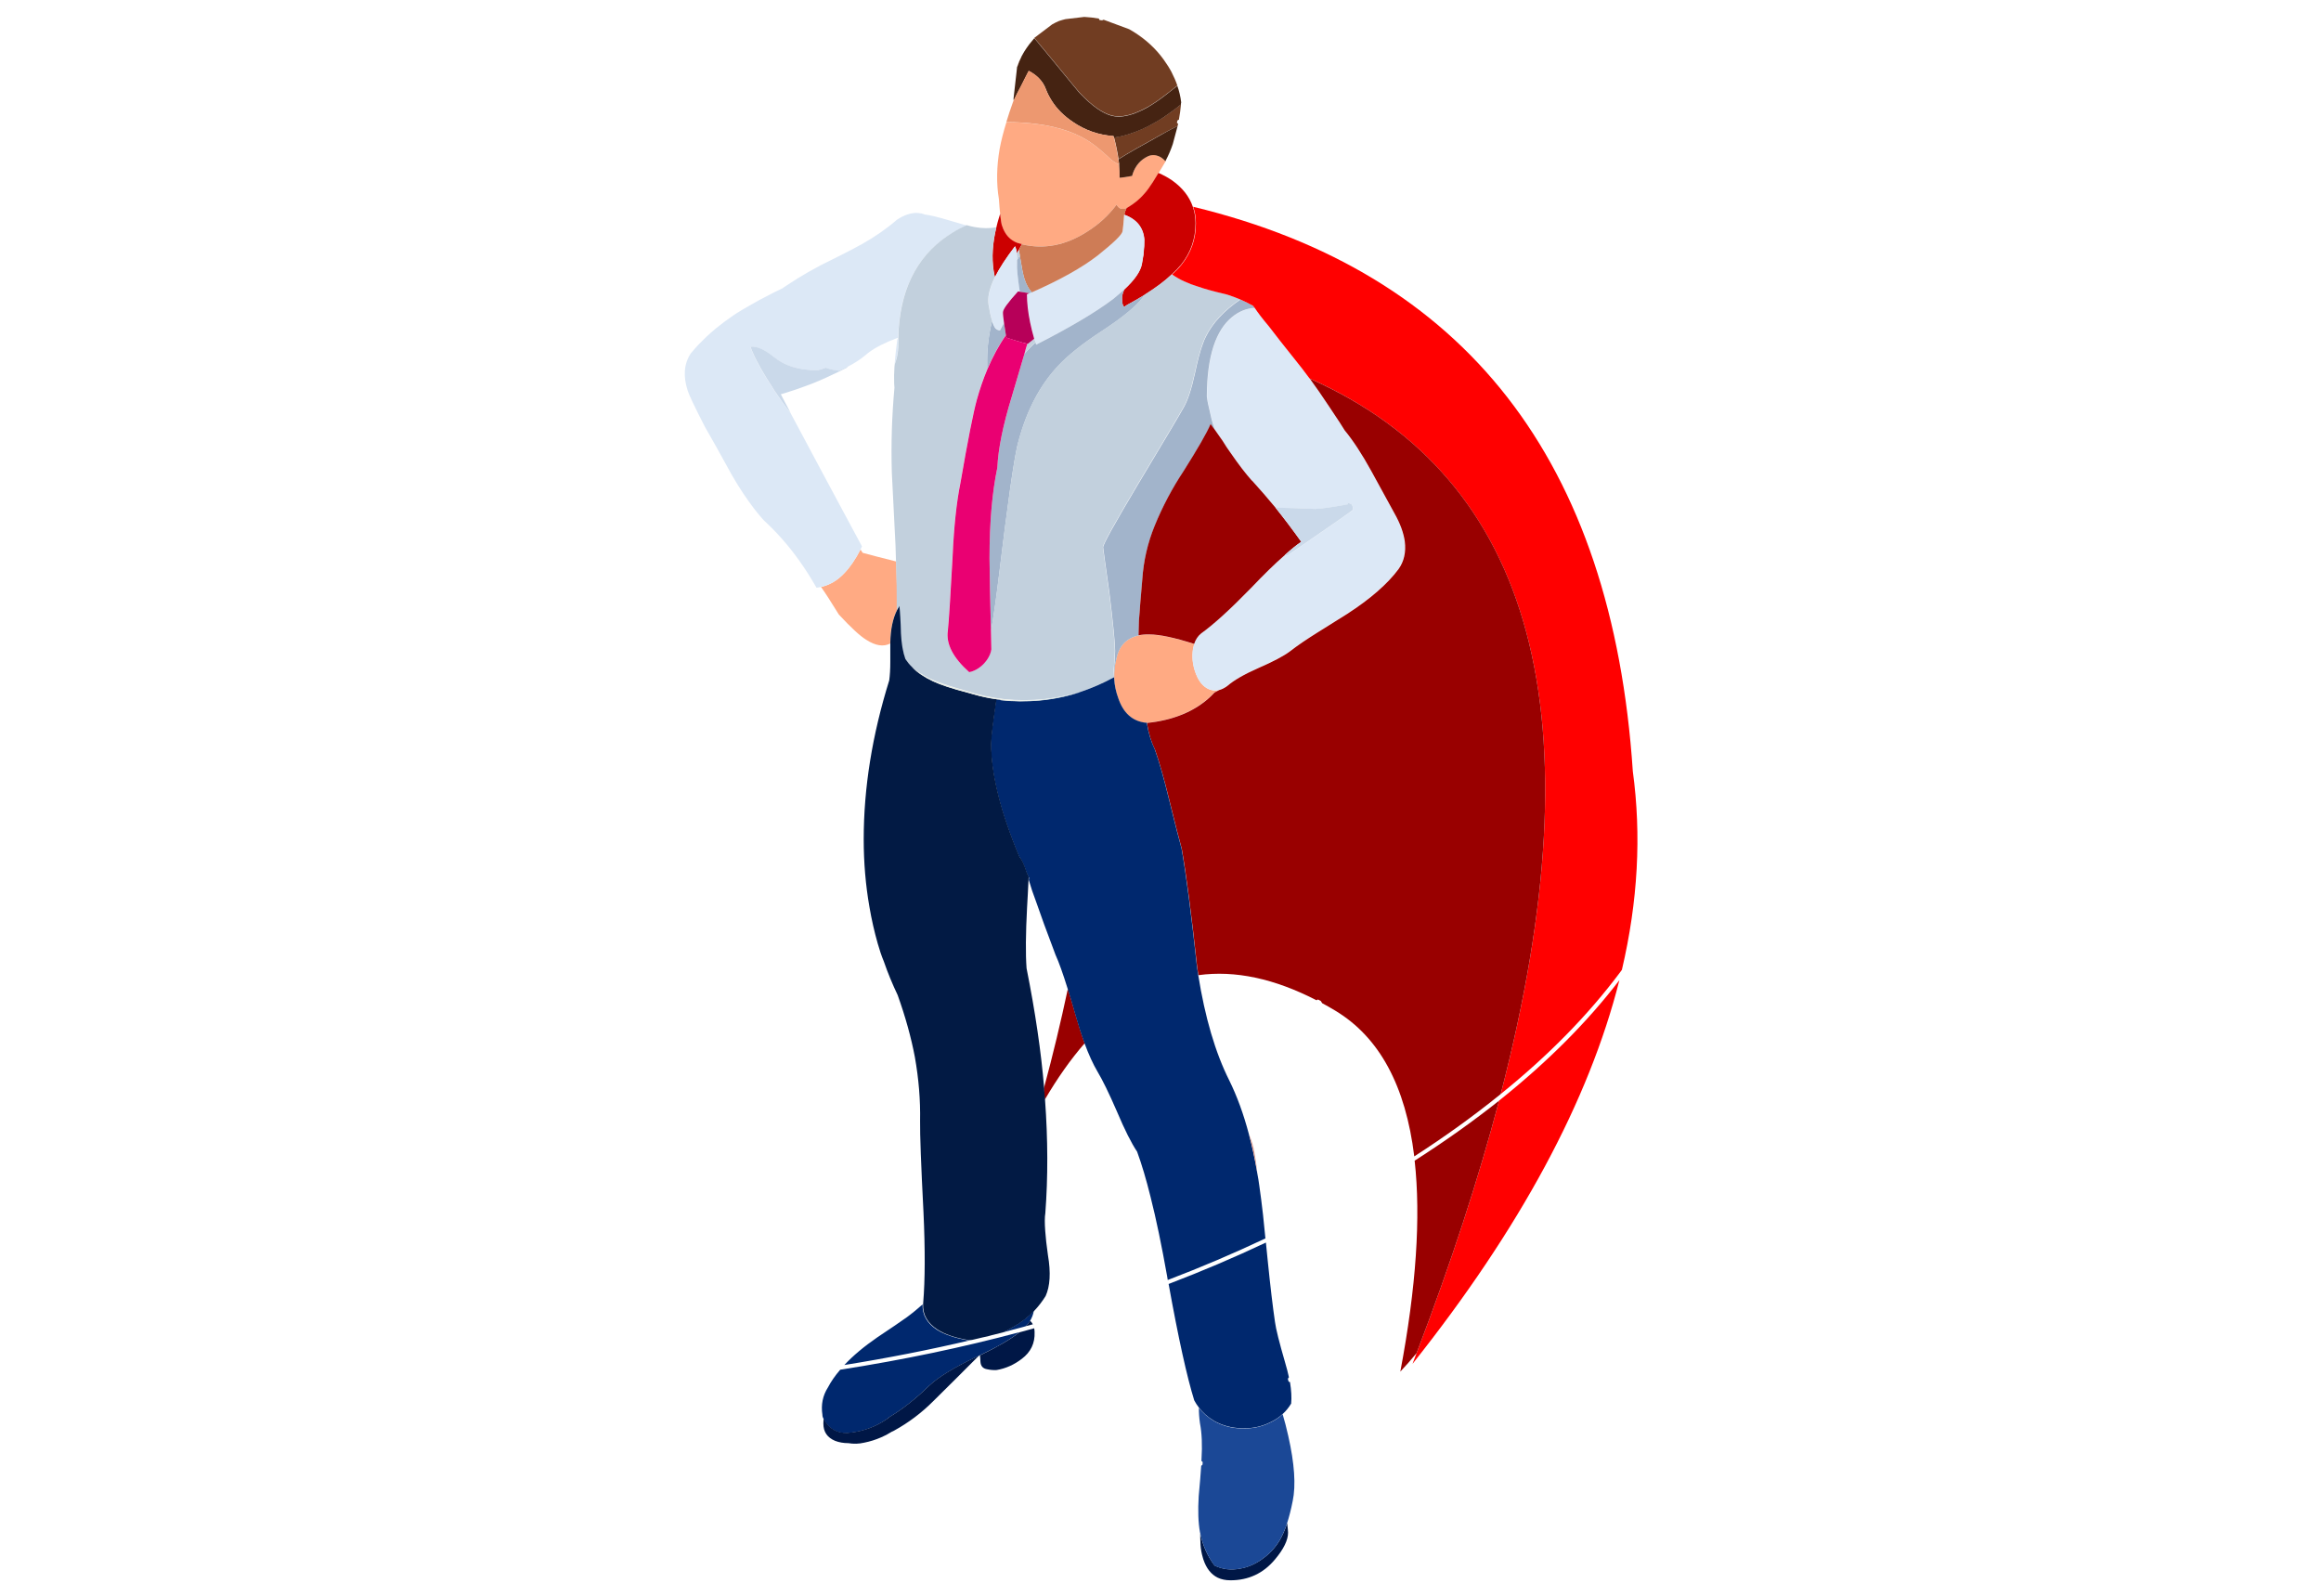 <?xml version="1.0" encoding="utf-8"?>
<!-- Generator: Adobe Illustrator 25.0.1, SVG Export Plug-In . SVG Version: 6.00 Build 0)  -->
<svg version="1.1" xmlns="http://www.w3.org/2000/svg" xmlns:xlink="http://www.w3.org/1999/xlink" x="0px" y="0px"
	 viewBox="0 0 2400 1650" style="enable-background:new 0 0 2400 1650;" xml:space="preserve">
<style type="text/css">
	.st0{fill-rule:evenodd;clip-rule:evenodd;fill:#FFAA83;}
	.st1{fill-rule:evenodd;clip-rule:evenodd;fill:#713D22;}
	.st2{fill-rule:evenodd;clip-rule:evenodd;fill:#452312;}
	.st3{fill-rule:evenodd;clip-rule:evenodd;fill:#ED9870;}
	.st4{fill-rule:evenodd;clip-rule:evenodd;fill:#CC0000;}
	.st5{fill-rule:evenodd;clip-rule:evenodd;fill:#DCE8F6;}
	.st6{fill-rule:evenodd;clip-rule:evenodd;fill:#CE7C56;}
	.st7{fill-rule:evenodd;clip-rule:evenodd;fill:#A2B4CB;}
	.st8{fill-rule:evenodd;clip-rule:evenodd;fill:#C2D0DD;}
	.st9{fill-rule:evenodd;clip-rule:evenodd;fill:#B70059;}
	.st10{fill-rule:evenodd;clip-rule:evenodd;fill:#EA0072;}
	.st11{fill-rule:evenodd;clip-rule:evenodd;fill:#FF0000;}
	.st12{fill-rule:evenodd;clip-rule:evenodd;fill:#990000;}
	.st13{fill-rule:evenodd;clip-rule:evenodd;fill:#CAD9EA;}
	.st14{fill-rule:evenodd;clip-rule:evenodd;fill:#00286E;}
	.st15{fill-rule:evenodd;clip-rule:evenodd;fill:#021A44;}
	.st16{fill-rule:evenodd;clip-rule:evenodd;fill:url(#SVGID_1_);}
	.st17{fill-rule:evenodd;clip-rule:evenodd;fill:#E09785;}
	.st18{fill-rule:evenodd;clip-rule:evenodd;fill:#001746;}
	.st19{fill-rule:evenodd;clip-rule:evenodd;fill:#1B4896;}
</style>
<g id="Ñëîé_2">
</g>
<g id="Ñëîé_1">
	<g>
		<path class="st0" d="M1210.2,72.4c-1.2-2.1-2.5-4.2-3.9-6.2c-7.7-12-17.7-22.2-29.9-30.4c-2.9-2-5.8-3.8-8.8-5.5
			c3,1.6,5.9,3.3,8.8,5.3c12.2,8.3,22.2,18.4,29.9,30.4C1207.7,68,1209,70.2,1210.2,72.4z M1056.2,58.6h-0.1l0.1-0.3
			c0.3-0.5,0.5-0.9,0.8-1.3c-0.2,0.4-0.5,0.8-0.7,1.2C1056.3,58.4,1056.2,58.5,1056.2,58.6z M1069.5,39.5c-1.8,2.2-3.5,4.2-5.1,6.2
			c-0.4,0.4-0.6,0.7-0.8,1.1c-1.4,2-2.8,4-4.2,6.1C1062.4,48,1065.8,43.5,1069.5,39.5z M1198.1,178.9c-4.6,7.6-7.9,12.9-10.1,15.8
			c-5.4,7.5-11.6,13.4-18.6,17.9c-1.4,0.9-2.8,1.8-4.3,2.6c-2.6,1-4.8,1.1-6.6,0.4c-1.6-0.7-2.9-2-3.9-4
			c-8.1,10.9-18.3,20.2-30.4,27.9c-22.1,14.2-44.6,18.5-67.5,13.1c-0.8-0.2-1.7-0.4-2.6-0.7c-0.6-0.2-1.2-0.4-1.9-0.5
			c-7.8-2.8-13.1-8.7-16-17.8c-0.2-0.3-0.3-0.7-0.4-1.1c-0.5-1.9-1.1-5.7-1.6-11.2c-0.4-4.1-0.9-9.3-1.3-15.5
			c-2.7-16.2-2.4-33.5,0.8-52c1.6-8.6,4-17.8,7-27.5c11,0.1,21.2,0.7,30.7,1.9c24.7,3.1,44.3,10.1,59,21c5.2,3.8,11.4,9.1,18.6,15.9
			c1.9,1.5,3.8,2.7,5.7,3.8c0.8,0.4,1.7,0.8,2.6,1.2c0.4,4.7,0.5,9.2,0.4,13.6c2.9-0.2,7.2-0.8,12.9-1.9c2.3-8.4,6.9-14.7,13.7-18.9
			c4-2.4,7.9-3.2,11.6-2.2c3.2,0.8,6.2,2.7,9.2,5.9c0.2-0.3,0.4-0.7,0.5-1.1c0.1,0.1,0.2,0.2,0.3,0.3
			C1203,170.8,1200.4,175.1,1198.1,178.9z M927.5,630.8c-4.4,8.7-6.7,19.9-7,33.4c0,0.1,0,0.6,0,1.2c-7,3.6-15.2,2.3-24.8-3.9
			c-6.3-3.8-15.7-12.5-28.3-26.1c-3.3-5.4-7-11.3-11-17.5c-2.3-3.6-4.8-7.2-7.4-11c9-2,17.1-6.8,24.1-14.3
			c5.8-6,11.4-14.1,16.7-24.4c0.7,1.1,1.4,2.3,2.2,3.4c7.6,2.1,19.2,5.1,34.8,9C927.3,597.3,927.6,614.1,927.5,630.8z M1234.9,666
			c-0.8,2.4-1.4,5-1.6,7.9c-0.7,7.9,0.5,15.6,3.5,23.2c3.1,7.7,7.4,12.8,12.9,15.4c3.5,1.6,7.1,1.9,10.8,0.9c-1.7,1-3.3,1.8-4.9,2.6
			c-8.8,9.5-19.7,17-32.6,22.4c-11.4,4.7-23.8,7.7-37.2,9c-0.4,0.1-0.7,0.1-1.1,0.1c-13.6-1.6-23.1-10.1-28.3-25.3
			c-2.5-6.7-3.9-13.4-4.3-20.2c0-0.5,0-1,0-1.5c-0.2-6.4,0.5-12.8,2.2-19.3c2.8-13.4,10.5-21.5,23-24.1c3.4-0.7,7.1-1,11.2-0.9
			C1198.9,656.1,1214.4,659.4,1234.9,666z"/>
		<path class="st1" d="M1136.4,19.2c0,0.2,0,0.3,0,0.5c0.1,0.3,0.2,0.6,0.4,0.8c0.2,0.2,0.5,0.3,0.8,0.3c0.3,0,0.5,0.1,0.8,0.1
			c0.2,0,0.4,0.1,0.7,0.1c0.3,0.1,0.6,0,0.9-0.1c0.4-0.2,0.8-0.4,1.2-0.5l26.4,9.8c3,1.7,5.9,3.5,8.8,5.5
			c12.2,8.3,22.2,18.4,29.9,30.4c1.4,2,2.7,4.1,3.9,6.2l1.1,2c2.4,4.7,4.5,9.4,6.1,14.1c-4.3,3.6-9,7.3-14,11
			c-5.9,4.5-11.5,8.3-16.8,11.3c-0.8,0.4-1.5,0.8-2.3,1.2c-0.5,0.3-1,0.5-1.5,0.8c-0.9,0.5-1.8,0.9-2.7,1.3
			c-8.7,4.2-16.6,6.3-23.6,6.3c-2.2,0-4.4-0.3-6.7-0.8c-9.7-2.5-20.7-10.2-33-23.2c-0.7-0.7-1.3-1.4-2-2.2c-0.8-1-1.6-1.9-2.3-2.8
			c-2.1-2.6-4.2-5.1-6.2-7.5c-5-6.1-9.6-11.6-13.6-16.6c-6.2-7.5-11.2-13.6-15.1-18.3c-0.2-0.2-0.4-0.5-0.7-0.7
			c-0.2-0.3-0.4-0.7-0.7-0.9c-2.3-2.9-4.6-5.6-6.7-8.1l18.5-14c2.3-1.3,4.7-2.5,7.1-3.5c2.2-0.7,4.4-1.4,6.6-1.9l19.5-2.3
			C1126.2,17.8,1131.3,18.3,1136.4,19.2z M1219.1,123.2c0,0.2-0.1,0.5-0.1,0.7c-0.2,0-0.4,0-0.5,0c-0.3,0.1-0.5,0.2-0.7,0.4
			c-0.2,0.2-0.3,0.4-0.4,0.7c-0.1,0.4-0.2,0.9-0.3,1.3c-0.1,0.3,0,0.6,0.1,0.9c0.2,0.3,0.4,0.4,0.7,0.5l0.3,0.1
			c0,0.2-0.1,0.4-0.1,0.7c-0.1,0.6-0.3,1.2-0.4,1.8c-4.9,2.4-10.4,5.2-16.4,8.5c-4.8,2.6-10,5.6-15.6,8.8c-3.5,1.9-6.8,3.8-10,5.5
			c-7.5,4.3-13.9,8.1-19.1,11.4c-1.1-7.2-2.6-14.6-4.6-22.4c5-0.7,10.1-1.9,15.2-3.5c9.1-2.8,18.4-7,27.9-12.5
			c2.1-1.2,4.3-2.5,6.5-3.9c0.7-0.5,1.4-0.9,2-1.3c0.5-0.4,1-0.7,1.5-1.1c0.5-0.3,1.1-0.7,1.6-1.1c0.1-0.1,0.3-0.2,0.4-0.3
			c5.3-3.6,10-7.1,14-10.4l0.1-0.1C1220.7,113.3,1220,118.4,1219.1,123.2z"/>
		<path class="st2" d="M1069.5,39.5c2.2,2.5,4.4,5.2,6.7,8.1c0.2,0.3,0.5,0.6,0.7,0.9c0.2,0.2,0.5,0.4,0.7,0.7
			c3.9,4.7,8.9,10.8,15.1,18.3c4,4.9,8.6,10.5,13.6,16.6c2,2.4,4.1,5,6.2,7.5c0.7,0.9,1.5,1.9,2.3,2.8c0.7,0.8,1.4,1.5,2,2.2
			c12.3,12.9,23.3,20.7,33,23.2c2.3,0.5,4.6,0.8,6.7,0.8c7,0,14.8-2.1,23.6-6.3c0.9-0.4,1.8-0.9,2.7-1.3c0.5-0.3,1-0.5,1.5-0.8
			c0.8-0.4,1.5-0.8,2.3-1.2c5.3-3.1,10.9-6.8,16.8-11.3c5-3.8,9.7-7.5,14-11c2,5.6,3.3,11.3,4,17.2c-0.2,0.7-0.3,1.4-0.3,2.2
			l-0.1,0.1c-4,3.3-8.7,6.8-14,10.4c-0.1,0.1-0.3,0.2-0.4,0.3c-0.6,0.4-1.1,0.7-1.6,1.1c-0.5,0.3-1,0.7-1.5,1.1
			c-0.7,0.4-1.3,0.9-2,1.3c-2.2,1.4-4.3,2.7-6.5,3.9c-9.5,5.6-18.8,9.7-27.9,12.5c-5.1,1.6-10.2,2.8-15.2,3.5
			c-0.2-0.5-0.4-1.1-0.5-1.6c-15.3-1.1-29.2-5.9-41.8-14.5c-9.3-6.2-16.7-13.5-22.1-22.1c-2.3-3.6-4.3-7.5-5.9-11.6
			c-1.6-4.6-4.3-8.7-8-12.3c-2.7-2.6-6-4.9-9.8-6.9c-0.7,1.3-1.3,2.5-1.9,3.6c-2.5,4.9-4.5,8.8-5.9,11.7c-3.2,5.9-5.8,11-7.8,15.4
			v-0.3c0-0.3-0.1-0.5-0.1-0.8c0-0.2-0.1-0.5-0.1-0.7l3.2-28.3l0.5-4.7c0.1-0.2,0.2-0.4,0.3-0.5c1.1-3.4,2.5-6.7,4.2-10
			c0.1-0.1,0.1-0.2,0.1-0.4c0.2-0.4,0.4-0.8,0.7-1.2c0.4-0.7,0.8-1.4,1.2-2.2c0.1-0.2,0.2-0.3,0.3-0.4v-0.1c0.3-0.5,0.6-1,0.9-1.5
			c1.3-2,2.7-4.1,4.2-6.1c0.2-0.4,0.5-0.7,0.8-1.1C1066,43.7,1067.7,41.7,1069.5,39.5z M1217.7,130.3l-5,18.7
			c-2,5.9-4.4,11.5-7.1,16.6c-0.2,0.4-0.3,0.7-0.5,1.1c-2.9-3.2-6-5.2-9.2-5.9c-3.7-1-7.6-0.3-11.6,2.2
			c-6.8,4.1-11.4,10.4-13.7,18.9c-5.7,1.1-10.1,1.7-12.9,1.9c0.1-4.4,0-8.9-0.4-13.6c-0.2-1.8-0.4-3.7-0.7-5.5
			c5.2-3.3,11.6-7.1,19.1-11.4c3.1-1.7,6.4-3.6,10-5.5c5.6-3.2,10.8-6.1,15.6-8.8C1207.3,135.5,1212.8,132.7,1217.7,130.3z"/>
		<path class="st3" d="M1157.2,170c-0.9-0.4-1.7-0.8-2.6-1.2c-1.9-1-3.8-2.3-5.7-3.8c-7.2-6.8-13.4-12.1-18.6-15.9
			c-14.7-10.9-34.3-17.9-59-21c-9.5-1.2-19.7-1.8-30.7-1.9c2-6.6,4.2-13.4,6.7-20.2c0.2-0.4,0.4-0.8,0.5-1.3
			c0.1-0.3,0.2-0.5,0.3-0.8c2-4.3,4.6-9.4,7.8-15.4c1.4-2.9,3.4-6.8,5.9-11.7c0.6-1.1,1.2-2.3,1.9-3.6c3.8,2,7.1,4.3,9.8,6.9
			c3.7,3.5,6.3,7.6,8,12.3c1.6,4.1,3.6,7.9,5.9,11.6c5.4,8.6,12.8,15.9,22.1,22.1c12.6,8.6,26.5,13.5,41.8,14.5
			c0.2,0.5,0.4,1.1,0.5,1.6c2,7.7,3.5,15.2,4.6,22.4C1156.8,166.4,1157,168.2,1157.2,170z M1051.8,68.6c1.1-3.4,2.5-6.7,4.2-10h0.1
			c-1.7,3.3-3,6.6-4.2,10c-0.1,0.2-0.2,0.3-0.3,0.5C1051.8,69,1051.8,68.8,1051.8,68.6z"/>
		<path class="st4" d="M1183.8,304.7c-6,3.7-12.5,7.4-19.5,11.2c-0.7,0.9-1.3,1.3-1.9,1.1c-1.4-0.5-2.2-3.5-2.2-8.9
			c0-2.5,0.8-5.4,2.4-8.9c10.5-9.8,16.6-18.4,18-25.9c0.5-2.7,1-5.2,1.3-7.7c0.4-1.4,0.5-2.7,0.5-3.9c0.6-5.1,0.9-9.8,0.8-14
			c-1.1-12.5-8-21.1-20.7-25.7c0.5-2.5,1.3-4.8,2.4-6.9c1.5-0.8,2.9-1.6,4.3-2.6c7-4.5,13.2-10.4,18.6-17.9
			c2.2-2.9,5.5-8.1,10.1-15.8c5.1,2.2,9.8,4.8,14.1,7.7c10.7,7.6,17.8,16.7,21.4,27.2c1.9,5.4,2.8,11.1,2.8,17.2
			c0,16-4.9,30.2-14.8,42.6c-2.8,3.4-6.1,6.8-9.8,10.2C1204.4,290.7,1195.1,297.7,1183.8,304.7z M1028.8,286.5
			c-0.4-1.3-0.8-3.5-1.3-6.5c-2.1-13.4-1.2-28.4,2.8-45c0.7-3.2,1.6-6.4,2.6-9.7c0.4-1.4,0.9-2.8,1.3-4.2c0.6,5.5,1.1,9.2,1.6,11.2
			c0.1,0.4,0.2,0.7,0.4,1.1c2.9,9.1,8.3,15,16,17.8c0.6,0.2,1.3,0.4,1.9,0.5c0.9,0.2,1.7,0.5,2.6,0.7c-0.6,1.2-1.3,2.4-1.9,3.5
			c-0.4,0.8-0.8,1.6-1.2,2.3c-0.7,1.3-1.4,2.5-2.2,3.8c0-0.9-0.1-1.7-0.3-2.4c-0.2-1.1-0.5-2.3-1.1-3.8c-0.2-0.4-0.4-0.7-0.5-1.1
			C1040.4,266.6,1033.5,277.2,1028.8,286.5z"/>
		<path class="st5" d="M1051.4,262c0.2,1.9,0.3,4.1,0.3,6.7c0,1,0,2.1,0,3.2c-0.4,5.1,0.6,15,2.8,29.6l-1.8-0.3
			c-10.4,11.3-15.6,18.5-15.6,21.6c-0.1,1.8,0.3,5.4,1.1,11l-4,7.5c-2,0-3.7-0.8-5.1-2.4c-1.4-2.2-2.5-4.6-3.2-7.3
			c-1.6-5.4-2.8-11-3.5-16.7c-0.5-3.6-0.5-7.3,0.3-11c1-5.3,3.1-11.1,6.2-17.5c4.7-9.4,11.6-19.9,20.7-31.8c0.2,0.4,0.4,0.7,0.5,1.1
			c0.5,1.4,0.9,2.7,1.1,3.8C1051.3,260.3,1051.4,261.1,1051.4,262z M1162.7,222c12.8,4.7,19.7,13.2,20.7,25.7
			c0.1,4.2-0.2,8.9-0.8,14c0,1.2-0.2,2.5-0.5,3.9c-0.4,2.4-0.8,5-1.3,7.7c-1.5,7.4-7.5,16.1-18,25.9c-3.5,3.2-7.4,6.5-11.9,10
			c-18,13.7-44.4,29.4-79.5,47.1c-0.2-0.8-0.5-1.5-0.7-2.3c-0.4-1.2-0.8-2.5-1.2-3.8c-3.4-11.7-5.7-22.5-6.7-32.5
			c-0.5-4.7-0.8-9.2-0.8-13.5c0.8-0.4,1.6-0.7,2.4-1.1c0.8-0.4,1.7-0.7,2.6-1.1c29.4-12.9,52-25.6,68-38
			c16.7-13.3,25.3-21.7,25.9-25.3c0.5-3.6,1.1-9.2,1.6-17C1162.5,221.9,1162.6,222,1162.7,222z M889.8,568.2
			c-5.3,10.2-10.9,18.4-16.7,24.4c-7.1,7.5-15.1,12.3-24.1,14.3c-1.5,0.4-3.1,0.6-4.7,0.8c-5.7-10-11.7-19.5-18.1-28.4
			c-11-15.4-23.2-29.2-36.4-41.3c-0.5-0.6-1.1-1.2-1.6-1.8c-2.7-3.1-5.4-6.3-8.1-9.8c-7.6-9.9-15.4-21.5-23.2-35
			c-12.4-22.6-21.7-39.3-28-50.1c-10.8-21-16.7-33.5-17.8-37.4c-4.9-15.1-3.8-27.9,3.2-38.5c2.7-3.3,5.6-6.5,8.6-9.7
			c2.5-2.6,5.2-5.2,7.9-7.8c3.1-2.9,6.4-5.8,9.8-8.6c5.3-4.3,10.9-8.5,17-12.7c1.5-1,3.1-2,4.7-3.1c3.7-2.3,7.7-4.7,12-7.1
			c3.3-1.9,6.7-3.8,10.2-5.8c4.8-2.6,9.9-5.2,15.2-7.9c2.8-1.4,5.8-2.8,8.8-4.3v0.1c1.3-0.9,2.5-1.7,3.8-2.6
			c7.9-5.3,15.8-10.2,23.7-14.7c2.9-1.6,5.7-3.2,8.6-4.7c1.3-0.7,2.7-1.5,4-2.2c1.1-0.5,2.1-1.1,3.2-1.6c6-2.9,11.7-5.8,17.2-8.6
			c7.8-3.9,15.2-7.8,22.1-11.6c13.3-7.4,25.4-15.8,36.4-25.3c7.5-5,14.8-7.4,21.8-7c2.5,0.2,4.8,0.7,7,1.6
			c5.7,0.7,14.3,2.8,25.6,6.2c6.8,2,12.7,3.7,17.5,5.1c-5,2.3-9.8,4.8-14.3,7.5c-34,20.6-52.7,53.7-56,99.4l-0.3,9.7
			c0,0.9,0,2,0,3.2c0.2,9.3-1.1,17.3-3.8,24c0.7-8.3,1.6-16.5,2.7-24.8v-0.3c0.2-0.2,0.3-0.4,0.3-0.8v-0.3c0-0.2,0.2-0.4,0.5-0.5
			c0-0.4-0.2-0.6-0.5-0.8c-12.8,4.8-22.7,9.8-29.6,15c-1.2,0.8-2.2,1.7-3.2,2.6c-3.1,2.6-6.5,5.1-10.2,7.4c-3,1.9-6.3,3.7-9.7,5.4
			c-2.5,1.3-5.1,2.5-7.8,3.6c-4.9-0.6-9.6-1.6-13.9-3.1c-4.9,1.8-8,2.7-9.3,2.6c-18.1,0-32.8-4.5-43.9-13.5
			c-10.1-8.1-18.2-11.7-24.5-10.8c3.8,10.8,12.1,26,25.1,45.8c0.7,1.1,1.4,2.2,2.2,3.2c3.7,5.5,7,10.2,10,14.1
			c1.5,2.1,3,3.9,4.3,5.5l9.8,18.3l22.1,41.4l10.9,20.3l8.9,16.6l22.1,41.1C890.9,566,890.3,567.1,889.8,568.2z M1354.1,391.3
			c6.6,9,13.2,18.5,19.8,28.6c9.4,14,14.8,22.3,16.2,24.8c8.6,10.4,17.8,24.4,27.5,42l24.2,44.2c5.7,10.1,9.2,19.6,10.5,28.6
			c1.4,11.3-0.7,20.9-6.5,28.8c-11.3,15.3-29,30.7-53.1,46.3c-13.5,8.4-23.5,14.7-30.2,18.9c-12,7.5-21.7,14.2-29.1,19.9
			c-6.1,4.7-17,10.4-32.6,17.2c-14.5,6.5-25.1,12.6-31.8,18.3c-2.9,2.3-5.8,3.8-8.6,4.4c-3.6,1-7.2,0.7-10.8-0.9
			c-5.6-2.5-9.9-7.6-12.9-15.4c-3.1-7.5-4.2-15.3-3.5-23.2c0.3-2.9,0.8-5.6,1.6-7.9c1.4-4.6,3.9-8.2,7.3-10.9
			c12.7-9.2,30-24.9,51.7-47.1c13.3-14,24.9-25.3,34.8-33.9c1.3,0.2,2.2,0.3,3,0.3c44.9-30.9,67.4-46.6,67.6-47.1
			c-0.2-3.1-0.7-4.9-1.6-5.7c-1.3-0.5-2.5-1.1-3.8-1.6v1.6c-17.4,3.2-28.7,4.8-33.9,4.8c-16.3-0.7-30-1.2-40.9-1.3
			c-8-9.8-16.1-19-24.1-27.6l-0.1,0.1c-6.3-7-13.6-16.6-22.1-28.8c-1.1-1.6-2.1-3.1-3-4.3c-0.4-0.5-0.8-1.2-1.3-1.9
			c-2.7-4.5-5.2-8.3-7.5-11.3l-4-5.7c-0.2-0.5-0.4-0.9-0.5-1.1c-1.8-4.7-3.2-9.6-4.3-14.8c-2.5-10.1-3.9-16.6-4-19.7
			c0.1-20.7,2.4-37.9,6.9-51.7c4.4-13.4,10.8-23.5,19.3-30.4c7-5.7,14.8-8.9,23.4-9.4c3.2,4.8,8.1,11.1,14.5,18.9
			c6.8,9,16,20.7,27.5,35C1344.3,378.3,1349.2,384.7,1354.1,391.3z"/>
		<path class="st6" d="M1165.1,215.2c-1.1,2-1.9,4.3-2.4,6.9c-0.1-0.1-0.2-0.1-0.3-0.1c-0.5,7.7-1.1,13.4-1.6,17
			c-0.5,3.6-9.2,12-25.9,25.3c-16,12.4-38.7,25.1-68,38c-3.2-3.4-5.8-8.1-7.7-14.3c-1.3-4.1-2.6-10.8-4-19.9c-0.2-1.4-0.4-2.7-0.7-4
			c-0.3-2.1-0.6-3.9-0.9-5.7c0.4-0.7,0.8-1.5,1.2-2.3c0.6-1.1,1.3-2.3,1.9-3.5c22.9,5.5,45.4,1.1,67.5-13.1
			c12.2-7.7,22.3-17,30.4-27.9c1,2,2.3,3.3,3.9,4C1160.3,216.2,1162.5,216.1,1165.1,215.2z"/>
		<path class="st7" d="M1038.2,334c0.5,3.4,1.1,7.5,1.9,12.4c-7.4,10.5-13.8,22.3-19.4,35.6c0-5.8,0-8.8,0-9.2
			c0-13.4,1.7-27,5.1-40.9c0.7,2.7,1.8,5.1,3.2,7.3c1.4,1.6,3.1,2.4,5.1,2.4L1038.2,334z M1066.9,302.2c-0.9,0.4-1.7,0.7-2.6,1.1
			l-9.8-1.6c-2.2-14.7-3.2-24.5-2.8-29.6c0-1.2,0-2.2,0-3.2c0.9-1.6,1.9-3.2,2.8-4.8c0.2,1.3,0.5,2.6,0.7,4c1.4,9.2,2.8,15.8,4,19.9
			C1061.2,294,1063.7,298.8,1066.9,302.2z M1177.4,657.1c-12.5,2.6-20.2,10.7-23,24.1c-1.7,6.5-2.4,12.9-2.2,19.3
			c-0.3,0.2-0.6,0.3-0.9,0.5c1.2-15.5,1.8-24.8,1.8-27.9c0-7.9-2-27.9-5.9-60.1c-4.3-30.5-6.5-46.2-6.5-47.1
			c0-3.1,11.8-24.3,35.3-63.8c28.9-48.1,45-75.2,48.2-81.1c4.1-7.2,8-19,11.6-35.6c2.6-12.5,5.2-22.4,8-29.8c1-2.8,2-5.3,3.1-7.4
			c7-14.2,18.9-27,35.8-38.5c5.2,2.3,9.7,4.6,13.5,6.7c0.2,0.7,0.6,1.3,1.3,1.9c-8.6,0.5-16.4,3.7-23.4,9.4
			c-8.5,6.9-14.9,17-19.3,30.4c-4.5,13.8-6.8,31-6.9,51.7c0.2,3.1,1.5,9.6,4,19.7c1.1,5.2,2.5,10.1,4.3,14.8
			c0.2,0.2,0.4,0.5,0.5,1.1c-2.2-2.9-3.8-5.1-4.9-6.7c-4.1,9.5-13.5,25.8-28,48.8c-11.8,17.8-21.8,36.6-29.9,56.6
			c-7.2,17.6-11.4,35.9-12.7,55c-0.7,8.4-1.4,17.1-2.2,25.9c-0.4,5.2-0.8,10.9-1.3,17C1177.6,647.8,1177.5,652.8,1177.4,657.1z
			 M1162.7,299.2c-1.6,3.5-2.4,6.4-2.4,8.9c0,5.4,0.7,8.3,2.2,8.9c0.5,0.2,1.2-0.2,1.9-1.1c7-3.8,13.5-7.5,19.5-11.2
			c-0.8,1.1-1.7,2.3-2.6,3.4c-3.4,4.4-8.4,9.4-15,14.8c-7.2,6-16.3,12.5-27.3,19.7c-19.6,12.8-34.7,24.8-45.1,36
			c-1.4,1.5-2.7,3-3.9,4.4c-17.4,20.1-30.1,46.1-38,77.9c-4,17.2-10.3,62.2-19.1,135c-2.9,24.1-5.7,43.2-8.2,57.2
			c-0.8-32.8-1.3-58-1.5-75.8c0-36.8,2.7-68.1,8.1-93.7c0.9-19.4,5.8-43.7,14.8-73c5.4-18.1,9.8-32.9,13.2-44.6
			c3.4-4.1,7.2-8,11.4-11.9c0.2,0.8,0.4,1.5,0.7,2.3c35-17.8,61.5-33.5,79.5-47.1C1155.3,305.7,1159.2,302.4,1162.7,299.2z"/>
		<path class="st8" d="M1025.9,331.8c-3.4,13.9-5.1,27.6-5.1,40.9c0,0.3,0,3.4,0,9.2c-4.1,9.7-7.7,20.1-10.8,31.3
			c-3.6,12.9-9.2,41.7-17,86.2c-4,19.6-6.6,45.1-8.1,76.5c-2.2,40.6-3.8,66-4.9,76.2c-2,13.6,5.4,27.9,22.1,42.8
			c5.4-1.1,10.3-3.9,14.8-8.4c4.5-4.7,7.2-9.7,8.1-15.1c-0.2-6.4-0.3-12.5-0.4-18.5c2.5-14,5.3-33.1,8.2-57.2
			c8.8-72.7,15.2-117.7,19.1-135c7.9-31.8,20.6-57.7,38-77.9c1.2-1.5,2.5-2.9,3.9-4.4c10.4-11.1,25.5-23.1,45.1-36
			c11-7.2,20.1-13.7,27.3-19.7c6.6-5.4,11.5-10.4,15-14.8c0.9-1.1,1.7-2.2,2.6-3.4c11.2-7.1,20.6-14,28-20.9
			c7.4,5.1,16.6,9.3,27.3,12.7c6.3,2.2,16.2,4.8,29.6,8.1c5,1.6,9.6,3.3,13.7,5.1c-16.9,11.5-28.8,24.3-35.8,38.5
			c-1,2.1-2.1,4.6-3.1,7.4c-2.7,7.4-5.4,17.3-8,29.8c-3.6,16.5-7.4,28.4-11.6,35.6c-3.2,5.9-19.3,33-48.2,81.1
			c-23.5,39.5-35.3,60.8-35.3,63.8c0,0.9,2.2,16.6,6.5,47.1c4,32.1,5.9,52.2,5.9,60.1c0,3.1-0.6,12.4-1.8,27.9
			c-0.1,0-0.3,0.1-0.4,0.1c-10.3,5.6-20.9,10.2-31.7,13.9c-12.4,3.7-25.1,6.4-38.1,7.9c-28.7,3.1-56.2,0.2-82.4-8.6
			c-16.9-4.7-29.4-8.9-37.4-12.7c-7-3.5-13-7.4-18.2-11.9c-2.6-2.6-4.9-5.4-6.9-8.3c-2.5-7-4-16-4.6-26.9c-0.4-12.4-0.9-21.7-1.6-28
			c-0.9,1.3-1.7,2.8-2.4,4.3c0-16.7-0.2-33.5-0.8-50.2c-0.1-5.4-0.3-10.9-0.5-16.3c-1.3-25.1-2.5-50.2-3.8-75.2
			c-0.9-29.3,0-58.6,2.7-88.1c-0.1-1.3-0.2-2.6-0.3-3.9c-0.2-5.9-0.1-11.8,0.3-17.6c0.1-0.9,0.2-1.8,0.3-2.7c2.7-6.6,4-14.6,3.8-24
			c0-1.3,0-2.3,0-3.2l0.3-9.7c3.3-45.7,22-78.8,56-99.4c4.5-2.8,9.3-5.3,14.3-7.5c3.1,0.9,5.7,1.5,7.8,1.9
			c8.3,1.5,15.9,1.6,22.8,0.3c-4,16.6-4.9,31.6-2.8,45c0.5,3,1,5.1,1.3,6.5c-3.1,6.4-5.2,12.3-6.2,17.5c-0.7,3.8-0.8,7.5-0.3,11
			C1023.1,320.8,1024.2,326.4,1025.9,331.8z M1051.4,262c0.7-1.2,1.4-2.5,2.2-3.8c0.3,1.7,0.6,3.6,0.9,5.7c-0.9,1.6-1.9,3.2-2.8,4.8
			C1051.8,266.2,1051.7,263.9,1051.4,262z M1070.7,354c-4.2,3.8-8,7.8-11.4,11.9c1.1-3.9,2.1-7.4,3-10.5c0.2,0.1,0.4,0.1,0.5,0.1
			l6.7-5.3C1069.9,351.5,1070.3,352.8,1070.7,354z"/>
		<path class="st9" d="M1040.1,346.3c-0.8-4.9-1.4-9-1.9-12.4c-0.8-5.6-1.2-9.3-1.1-11c0-3.1,5.2-10.2,15.6-21.6l1.8,0.3l9.8,1.6
			c-0.8,0.4-1.6,0.7-2.4,1.1c0,4.3,0.3,8.8,0.8,13.5c1.1,9.9,3.3,20.7,6.7,32.5l-6.7,5.3c-0.2,0-0.3-0.1-0.5-0.1
			c-4-1-8-2.1-12.1-3.4c-3.1-0.9-6.3-1.9-9.4-3C1040.5,348.1,1040.3,347.2,1040.1,346.3z"/>
		<path class="st10" d="M1059.3,365.9c-3.4,11.6-7.8,26.5-13.2,44.6c-9,29.3-13.9,53.6-14.8,73c-5.4,25.7-8.1,56.9-8.1,93.7
			c0.2,17.8,0.6,43.1,1.5,75.8c0.1,5.9,0.2,12.1,0.4,18.5c-0.9,5.4-3.6,10.4-8.1,15.1c-4.5,4.5-9.4,7.3-14.8,8.4
			c-16.7-14.9-24.1-29.2-22.1-42.8c1.1-10.2,2.7-35.7,4.9-76.2c1.4-31.4,4.1-56.9,8.1-76.5c7.7-44.5,13.4-73.3,17-86.2
			c3.1-11.2,6.7-21.6,10.8-31.3c5.6-13.2,12-25.1,19.4-35.6c0.2,0.9,0.4,1.8,0.5,2.7c3.2,1.1,6.3,2,9.4,3c4.1,1.2,8.1,2.4,12.1,3.4
			C1061.3,358.5,1060.3,362,1059.3,365.9z"/>
		<path class="st11" d="M1464.8,1399.1c35.6-93.1,64-180.1,85.3-261c0.4-0.4,0.9-0.7,1.3-1.1c49.1-39.3,90.1-80.4,123.1-123.5
			c-31.5,124.7-102.8,257-213.9,396.7C1462.1,1406.5,1463.4,1402.8,1464.8,1399.1z M1677.1,1002.8c-0.6,0.9-1.3,1.7-1.9,2.6
			c-32.8,43.9-73.9,85.9-123.4,125.8c101.2-389.8,35.3-636.4-197.7-739.9c-4.9-6.7-9.8-13-14.7-19.1c-11.5-14.4-20.7-26-27.5-35
			c-6.5-7.7-11.3-14-14.5-18.9c-0.7-0.5-1.2-1.2-1.3-1.9c-3.8-2.2-8.3-4.4-13.5-6.7c-4.1-1.8-8.7-3.5-13.7-5.1
			c-13.5-3.2-23.4-5.9-29.6-8.1c-10.8-3.3-19.9-7.5-27.3-12.7c3.8-3.4,7.1-6.8,9.8-10.2c9.9-12.4,14.8-26.6,14.8-42.6
			c0-6.1-0.9-11.9-2.8-17.2c281.6,68.1,433.2,262.7,454.6,583.8C1697.4,863.6,1693.7,932,1677.1,1002.8z"/>
		<path class="st12" d="M1550.1,1138.1c-21.3,80.9-49.7,167.9-85.3,261c-5.6,6.8-11.2,13.2-16.8,19.1
			c16.4-86.9,21.3-159.6,14.8-218.1c0.2-0.1,0.4-0.2,0.5-0.3C1494.6,1179.8,1523.5,1159.2,1550.1,1138.1z M1551.8,1131.2
			c-0.4,0.3-0.9,0.7-1.3,1.1c-26.9,21.7-56.3,42.9-88.1,63.4c-8.9-73-36.1-123.2-81.5-150.6c-4.6-2.8-9.2-5.4-13.7-7.8
			c-0.4-0.6-0.8-1.3-1.2-1.9c-0.1-0.2-0.2-0.4-0.4-0.5c-0.7-0.4-1.5-0.8-2.3-1.2c-0.3-0.1-0.6-0.2-0.9-0.1c-0.3,0-0.5,0.2-0.7,0.4
			c-0.1,0.1-0.2,0.2-0.3,0.3c-43.6-22.5-84.3-31.2-122.2-26c-0.5-2.9-0.9-5.7-1.3-8.6c-5.9-54.6-11.2-95.3-15.9-122
			c-2.2-7.7-6.6-25-13.2-51.7c-5.2-21.4-10.1-38.3-14.5-50.9c-3.9-7.8-6.7-17-8.3-27.6c13.4-1.3,25.8-4.3,37.2-9
			c12.9-5.4,23.8-12.8,32.6-22.4c1.5-0.7,3.2-1.6,4.9-2.6c2.8-0.7,5.7-2.2,8.6-4.4c6.6-5.7,17.2-11.9,31.8-18.3
			c15.6-6.8,26.5-12.6,32.6-17.2c7.4-5.8,17.1-12.4,29.1-19.9c6.6-4.1,16.7-10.4,30.2-18.9c24.1-15.6,41.8-31.1,53.1-46.3
			c5.7-7.9,7.9-17.5,6.5-28.8c-1.3-9-4.8-18.5-10.5-28.6l-24.2-44.2c-9.7-17.6-18.9-31.6-27.5-42c-1.4-2.5-6.8-10.8-16.2-24.8
			c-6.6-10-13.2-19.6-19.8-28.6C1587.1,494.8,1653,741.4,1551.8,1131.2z M1318.9,524.9c8.8,11,17.7,22.7,26.7,35.3
			c-5,3.4-10.7,8-17,13.7c-9.9,8.6-21.5,19.9-34.8,33.9c-21.7,22.3-39,38-51.7,47.1c-3.4,2.7-5.8,6.3-7.3,10.9
			c-20.5-6.6-36-9.8-46.3-9.8c-4.1-0.1-7.8,0.2-11.2,0.9c0.1-4.2,0.2-9.3,0.4-15.2c0.5-6.1,1-11.8,1.3-17c0.7-8.8,1.4-17.4,2.2-25.9
			c1.3-19,5.5-37.4,12.7-55c8.1-19.9,18.1-38.8,29.9-56.6c14.5-23,23.9-39.2,28-48.8c1.1,1.6,2.7,3.9,4.9,6.7l4,5.7
			c2.3,3.1,4.8,6.8,7.5,11.3c0.5,0.7,1,1.3,1.3,1.9c0.9,1.3,1.9,2.7,3,4.3c8.4,12.2,15.8,21.8,22.1,28.8l0.1-0.1
			C1302.9,506,1310.9,515.2,1318.9,524.9z M1080.3,1137.1c-0.3-3.3-0.5-6.6-0.8-9.8c0-0.6-0.1-1.2-0.1-1.9
			c9.4-34.8,17.6-69.1,24.8-103c2.4,7.7,5,16.3,7.7,26c3.2,11.3,6.4,21.4,9.7,30.3C1107.1,1095.3,1093.4,1114.8,1080.3,1137.1z"/>
		<path class="st13" d="M1318.9,524.9c11,0.2,24.6,0.6,40.9,1.3c5.2,0,16.5-1.6,33.9-4.8v-1.6c1.3,0.5,2.5,1.1,3.8,1.6
			c0.9,0.7,1.4,2.6,1.6,5.7c-0.2,0.5-22.7,16.3-67.6,47.1c-0.7,0-1.7-0.1-3-0.3c6.3-5.7,11.9-10.3,17-13.7
			C1336.6,547.7,1327.7,535.9,1318.9,524.9z M875.5,379.6c0.4,0.1,0.7,0.1,1.1,0.1c-2.9,1.5-5.8,3-8.8,4.4
			c-9,4.4-18.2,8.6-27.7,12.4c-1,0.4-2.1,0.8-3.1,1.2c-10,3.7-17.9,6.5-23.7,8.2c-2.3,0.8-4.3,1.3-5.9,1.8l5.9,11.2l4.3,8.2
			c-1.3-1.6-2.8-3.5-4.3-5.5c-3-3.9-6.3-8.6-10-14.1c-0.7-1-1.4-2.1-2.2-3.2c-12.9-19.8-21.3-35-25.1-45.8
			c6.3-0.9,14.5,2.7,24.5,10.8c11.1,9,25.8,13.5,43.9,13.5c1.3,0.1,4.4-0.7,9.3-2.6c4.3,1.5,8.9,2.5,13.9,3.1
			C870.5,382.1,873.1,380.9,875.5,379.6z"/>
		<path class="st14" d="M1302.2,1226.2c0.7,4.6,1.3,9.3,1.9,14c1.1,7.5,2.5,21,4.4,40.4c-0.1,0-0.3,0.1-0.4,0.1
			c-32.7,15.4-66.2,29.7-100.6,42.8c-0.2-1.4-0.4-2.8-0.7-4.2c-5.6-31.4-11.2-58.6-17.1-81.8c-4.5-18.1-9.1-33.7-13.9-46.7
			c-5.9-8.8-12.8-22.5-20.7-41.2c-8.4-19.4-15.2-33.2-20.2-41.5c-4.6-7.8-9.1-17.6-13.5-29.5c-3.3-8.9-6.5-19-9.7-30.3
			c-2.7-9.7-5.3-18.3-7.7-26c-4.9-15.7-9-27.3-12.5-34.9c-9.2-24.2-15.8-42.4-19.9-54.4c-3.1-8.1-5.7-15.8-7.8-23.2l0.3-2.2
			c-0.2-0.5-0.5-0.9-0.7-1.3c-0.6-1.3-1.2-2.6-1.8-3.8c-2.9-8.8-5.4-14.2-7.5-16.2c-19.6-46.5-29.4-85.6-29.4-117.2
			c0-6.5,1.8-21.7,5.4-45.8c1.4,0.2,2.8,0.4,4.3,0.5c13.2,1.5,26.7,1.6,40.7,0.3c15.1-1.4,29.8-4.5,44-9.3
			c10.8-3.7,21.3-8.3,31.7-13.9c0.1-0.1,0.3-0.1,0.4-0.1c0.3-0.2,0.6-0.4,0.9-0.5c0,0.5,0,1,0,1.5c0.4,6.8,1.8,13.5,4.3,20.2
			c5.2,15.3,14.6,23.7,28.3,25.3c0.3,0,0.7-0.1,1.1-0.1c1.7,10.6,4.5,19.8,8.3,27.6c4.5,12.6,9.3,29.5,14.5,50.9
			c6.6,26.8,11,44,13.2,51.7c4.7,26.8,10,67.4,15.9,122c0.4,2.9,0.9,5.8,1.3,8.6c7,44,17.7,80.4,32.1,109.1
			c8,16.2,14.8,34.8,20.3,55.6c3.3,12.5,6.2,25.8,8.6,40C1300.9,1217.3,1301.6,1221.7,1302.2,1226.2z M1333.9,1429.1
			c1.4,8.5,1.8,15.9,1.2,22.2c-2.4,4-5.3,7.6-8.8,10.8c-1.7,1.6-3.6,3.1-5.5,4.4c-2.4,1.6-5,3.1-7.8,4.4c-8.8,4.3-18.4,6.3-28.8,5.9
			c-10.4-0.2-19.9-2.7-28.6-7.5c-0.1-0.1-0.3-0.2-0.4-0.3c-6.2-3.6-11.3-8.2-15.5-13.6c-1.8-2.3-3.4-4.8-4.8-7.4
			c-7.5-24.1-16.4-64.3-26.5-120.4c0.1,0,0.2-0.1,0.3-0.1c34.3-13.1,67.7-27.3,100.3-42.7c0.6,5.8,1.2,12.1,1.9,18.9
			c2.7,26.6,5.2,47.7,7.5,63.3c0.9,7,4.4,21,10.5,42c1.6,5.4,2.9,10.4,3.9,15.1c-0.2,0.3-0.4,0.6-0.7,0.9c-0.1,0.2-0.2,0.3-0.3,0.5
			c-0.1,0.2-0.1,0.4,0,0.5c0.1,0.6,0.3,1.3,0.4,1.9c0.1,0.3,0.3,0.6,0.5,0.8c0.3,0.2,0.6,0.3,0.9,0.3H1333.9z M1004.6,1385.5
			c-42.8,10.1-86.6,18.7-131.5,25.9c8.9-9.6,20.3-19.1,34.2-28.7c13.8-9.2,24-16.1,30.4-20.7c6.1-4.5,11.5-9,16.3-13.3
			c-0.4,10.8,4.6,19.5,14.9,26.3c8.1,5,18.7,8.6,31.8,10.8C1002.1,1385.6,1003.3,1385.6,1004.6,1385.5z M1065.2,1365.7
			c-1.2,1.9-2.6,3.8-4.3,5.5c-0.7,0.2-1.5,0.5-2.3,0.7c-7.2,2-14.5,3.9-21.8,5.8c3.2-1.5,6.4-3.1,9.6-5c8.6-4.8,16.1-10.5,22.6-17.2
			C1068.4,1359,1067.1,1362.4,1065.2,1365.7z M868.8,1416.3c0.5-0.1,1.1-0.2,1.6-0.3c63.3-9.9,124.6-22.7,183.7-38.5
			c-9.1,7.2-22.7,15.2-40.8,23.8c-0.5,0.2-0.9,0.4-1.3,0.7c-0.9,0.3-1.7,0.7-2.6,1.1c-23,11-39.2,20.9-48.8,29.9
			c-13.6,13.3-27.2,24-40.7,32.1c-1.3,1.1-2.6,2.1-4,3c-10.8,7.2-22.5,11.6-35.3,13.2c-11.4,1.8-20.2-1.5-26.3-9.8
			c-1-1.4-2-2.9-2.8-4.6c-0.3-0.6-0.5-1.1-0.8-1.8c-0.2-0.7-0.3-1.4-0.3-2.2c-1.6-10.4,0.3-19.8,5.7-28.3
			C859.3,1428.5,863.5,1422.4,868.8,1416.3z"/>
		<path class="st15" d="M907.6,975.6c-3.5-12.3-6.4-25-8.6-38c-3.9-22.3-5.9-45.6-5.9-69.8c0-53.2,8.8-107.9,26.4-164.3
			c0.7-5,1.1-11.4,1.1-19.1c0-10.1,0-16.5,0-19c0-0.7,0-1.1,0-1.2c0.3-13.5,2.6-24.7,7-33.4c0.8-1.5,1.6-3,2.4-4.3
			c0.7,6.3,1.3,15.6,1.6,28c0.5,11,2.1,19.9,4.6,26.9c2,3,4.3,5.8,6.9,8.3c5.8,5.8,13.1,10.7,22,14.8c7.7,3.6,19.5,7.5,35.3,11.6
			c4.3,1.3,8.5,2.4,12.7,3.5c7.2,1.8,14.4,3.1,21.6,3.8c0,0.2,0,0.4,0,0.5c-1.5-0.2-2.9-0.3-4.3-0.5c-3.6,24.1-5.4,39.3-5.4,45.8
			c0,31.6,9.8,70.7,29.4,117.2c2.2,2,4.7,7.4,7.5,16.2c0.5,1.2,1.1,2.4,1.8,3.8c-0.3,5.5-0.6,11.5-0.9,18c-0.2,4.7-0.5,9.4-0.8,14.3
			c-1.4,26.8-1.6,47.6-0.5,62.5c9,45.1,15.1,86.5,18.2,124.2c0,0.7,0.1,1.3,0.1,1.9c0.3,3.3,0.5,6.6,0.8,9.8
			c3,41.1,3.1,80.2,0.3,117.3c-0.7,4.2-0.7,10.3-0.1,18.5c0.5,6.9,1.4,15.2,2.8,24.9c3.1,18.1,2.2,32.2-2.4,42.3
			c-3.5,5.6-7.4,10.7-11.9,15.4c-6.5,6.7-14,12.5-22.6,17.2c-3.2,1.9-6.4,3.5-9.6,5c-3.7,1-7.4,1.9-11.2,2.8h-0.1
			c-3.1,1-6.3,1.7-9.4,2.3c-3.8,0.9-7.6,1.8-11.4,2.7c-1.3,0.1-2.5,0.1-3.8,0.1c-13.1-2.2-23.7-5.7-31.8-10.8
			c-10.4-6.8-15.4-15.5-14.9-26.3c0.1-0.4,0.1-0.8,0.1-1.2c2-23.9,2.1-55.2,0.3-94c-2.5-48.8-3.7-80.3-3.5-94.3
			c0.4-21.4-1.4-43.4-5.4-66c-3.8-20.1-9.7-41.5-17.8-64.1c-5.4-11.3-10.2-22.9-14.3-34.8C911.4,988.1,909.4,981.9,907.6,975.6z"/>
		<linearGradient id="SVGID_1_" gradientUnits="userSpaceOnUse" x1="1283.296" y1="674.796" x2="917.068" y2="717.907">
			<stop  offset="0" style="stop-color:#A8DAEB"/>
			<stop  offset="0.682" style="stop-color:#E5EAE3"/>
		</linearGradient>
		<path class="st16" d="M1034.5,724c0-0.2,0-0.4,0-0.5c-7.2-0.7-14.4-2-21.6-3.8c-4.1-1.1-8.3-2.2-12.7-3.5
			c-15.8-4.1-27.6-8-35.3-11.6c-8.9-4.1-16.2-9-22-14.8c5.2,4.4,11.2,8.4,18.2,11.9c8.1,3.8,20.6,8,37.4,12.7
			c26.2,8.8,53.7,11.7,82.4,8.6c13-1.6,25.7-4.2,38.1-7.9c-14.3,4.8-28.9,7.9-44,9.3C1061.2,725.6,1047.6,725.5,1034.5,724z"/>
		<path class="st17" d="M1300.2,1213c-2.4-14.2-5.3-27.5-8.6-40c2.7,6.3,4.5,12.4,5.5,18.5C1298.3,1198.1,1299.4,1205.3,1300.2,1213
			z"/>
		<path class="st18" d="M1243.7,1610.3c-1.2-4.1-2-8.4-2.3-12.9c-0.2-4.9-0.3-7.5-0.3-7.8c0-1.4,0-2.8,0-4
			c2.6,12.4,7.5,23.4,14.8,33.1c8.1,4,16.9,5,26.4,3.2c8.6-1.4,16.9-5.2,24.8-11.3c7.5-5.7,13.5-12.7,17.8-21
			c2.2-4.1,4.2-9,6.1-14.7c0.6,5.2,0.9,8.5,0.9,9.8c0,7.7-4.5,17-13.5,27.7c-12,14.4-27.4,21.6-46.1,21.6c-4.9,0-9.3-0.9-13.1-2.7
			c-6.8-3.3-11.8-9.6-14.9-18.9C1244.1,1611.7,1243.9,1611,1243.7,1610.3z M1068,1369.3c-2.4,0.7-4.7,1.3-7.1,1.9
			c1.7-1.8,3.1-3.6,4.3-5.5C1066.3,1366.7,1067.3,1367.9,1068,1369.3z M911.1,1486.2c-5.7,2.5-11.5,4.3-17.5,5.5
			c-5.6,1.3-11,1.4-16.4,0.5c-5,0-9.6-0.8-13.7-2.4c-8.1-3.4-12.1-9.3-12.1-17.8c0-1.6,0.1-3.2,0.3-4.9c0-0.1,0-0.3,0-0.4
			c0.9,1.7,1.8,3.2,2.8,4.6c6.1,8.3,14.8,11.6,26.3,9.8c12.7-1.6,24.5-6,35.3-13.2c1.4-0.9,2.8-1.9,4-3c13.5-8.1,27-18.8,40.7-32.1
			c9.5-9,25.8-18.9,48.8-29.9c0.8-0.4,1.7-0.7,2.6-1.1c-15.6,15.7-31.4,31.4-47.3,47.1c-12,12-25.4,22.1-40.1,30.2
			c-0.9,0.5-1.8,1-2.7,1.3C918.3,1482.8,914.7,1484.7,911.1,1486.2z M1013.3,1401.4c18.1-8.7,31.7-16.6,40.8-23.8c1-0.3,2-0.5,3-0.8
			c4.1-1.1,8.2-2.2,12.3-3.4c0.2,1.2,0.4,2.5,0.4,3.9c0.5,11.5-3.9,20.7-13.2,27.7c-7.9,6.1-16.6,10-26.1,11.6
			c-3.2,0.2-6.5-0.1-9.7-0.8c-4.5-0.7-6.8-3.4-7-8.1C1013.7,1405.6,1013.6,1403.5,1013.3,1401.4z"/>
		<path class="st19" d="M1241.1,1585.5c-0.1-0.4-0.2-0.9-0.3-1.3c-1.8-9.9-2.2-22.3-1.3-37.2c1.2-12.9,2.1-23.4,2.6-31.4
			c0.3-0.2,0.6-0.4,0.9-0.7c0.2-0.1,0.3-0.2,0.4-0.4c0.1-0.2,0.1-0.4,0.1-0.5c0-0.6,0.1-1.2,0.1-1.8c0-0.4-0.1-0.7-0.3-0.9
			c-0.2-0.3-0.6-0.5-0.9-0.5h-0.1c0.1-0.6,0.1-1.2,0.1-1.8c0.9-14.7,0.4-27.2-1.6-37.4c-0.8-5.7-1.2-11.1-1.1-16
			c4.2,5.4,9.3,10,15.5,13.6c0.1,0.1,0.3,0.2,0.4,0.3c8.6,4.8,18.1,7.4,28.6,7.5c10.4,0.4,20-1.6,28.8-5.9c2.8-1.3,5.4-2.8,7.8-4.4
			c2-1.4,3.8-2.9,5.5-4.4c2,6.5,3.9,14,5.8,22.4c6.5,28.7,8,51.2,4.6,67.3c-1.7,8.7-3.7,16.4-5.8,23c-1.9,5.7-3.9,10.6-6.1,14.7
			c-4.3,8.3-10.2,15.3-17.8,21c-7.9,6.1-16.2,9.9-24.8,11.3c-9.5,1.8-18.3,0.7-26.4-3.2C1248.6,1608.9,1243.7,1597.9,1241.1,1585.5z
			"/>
	</g>
</g>
</svg>
